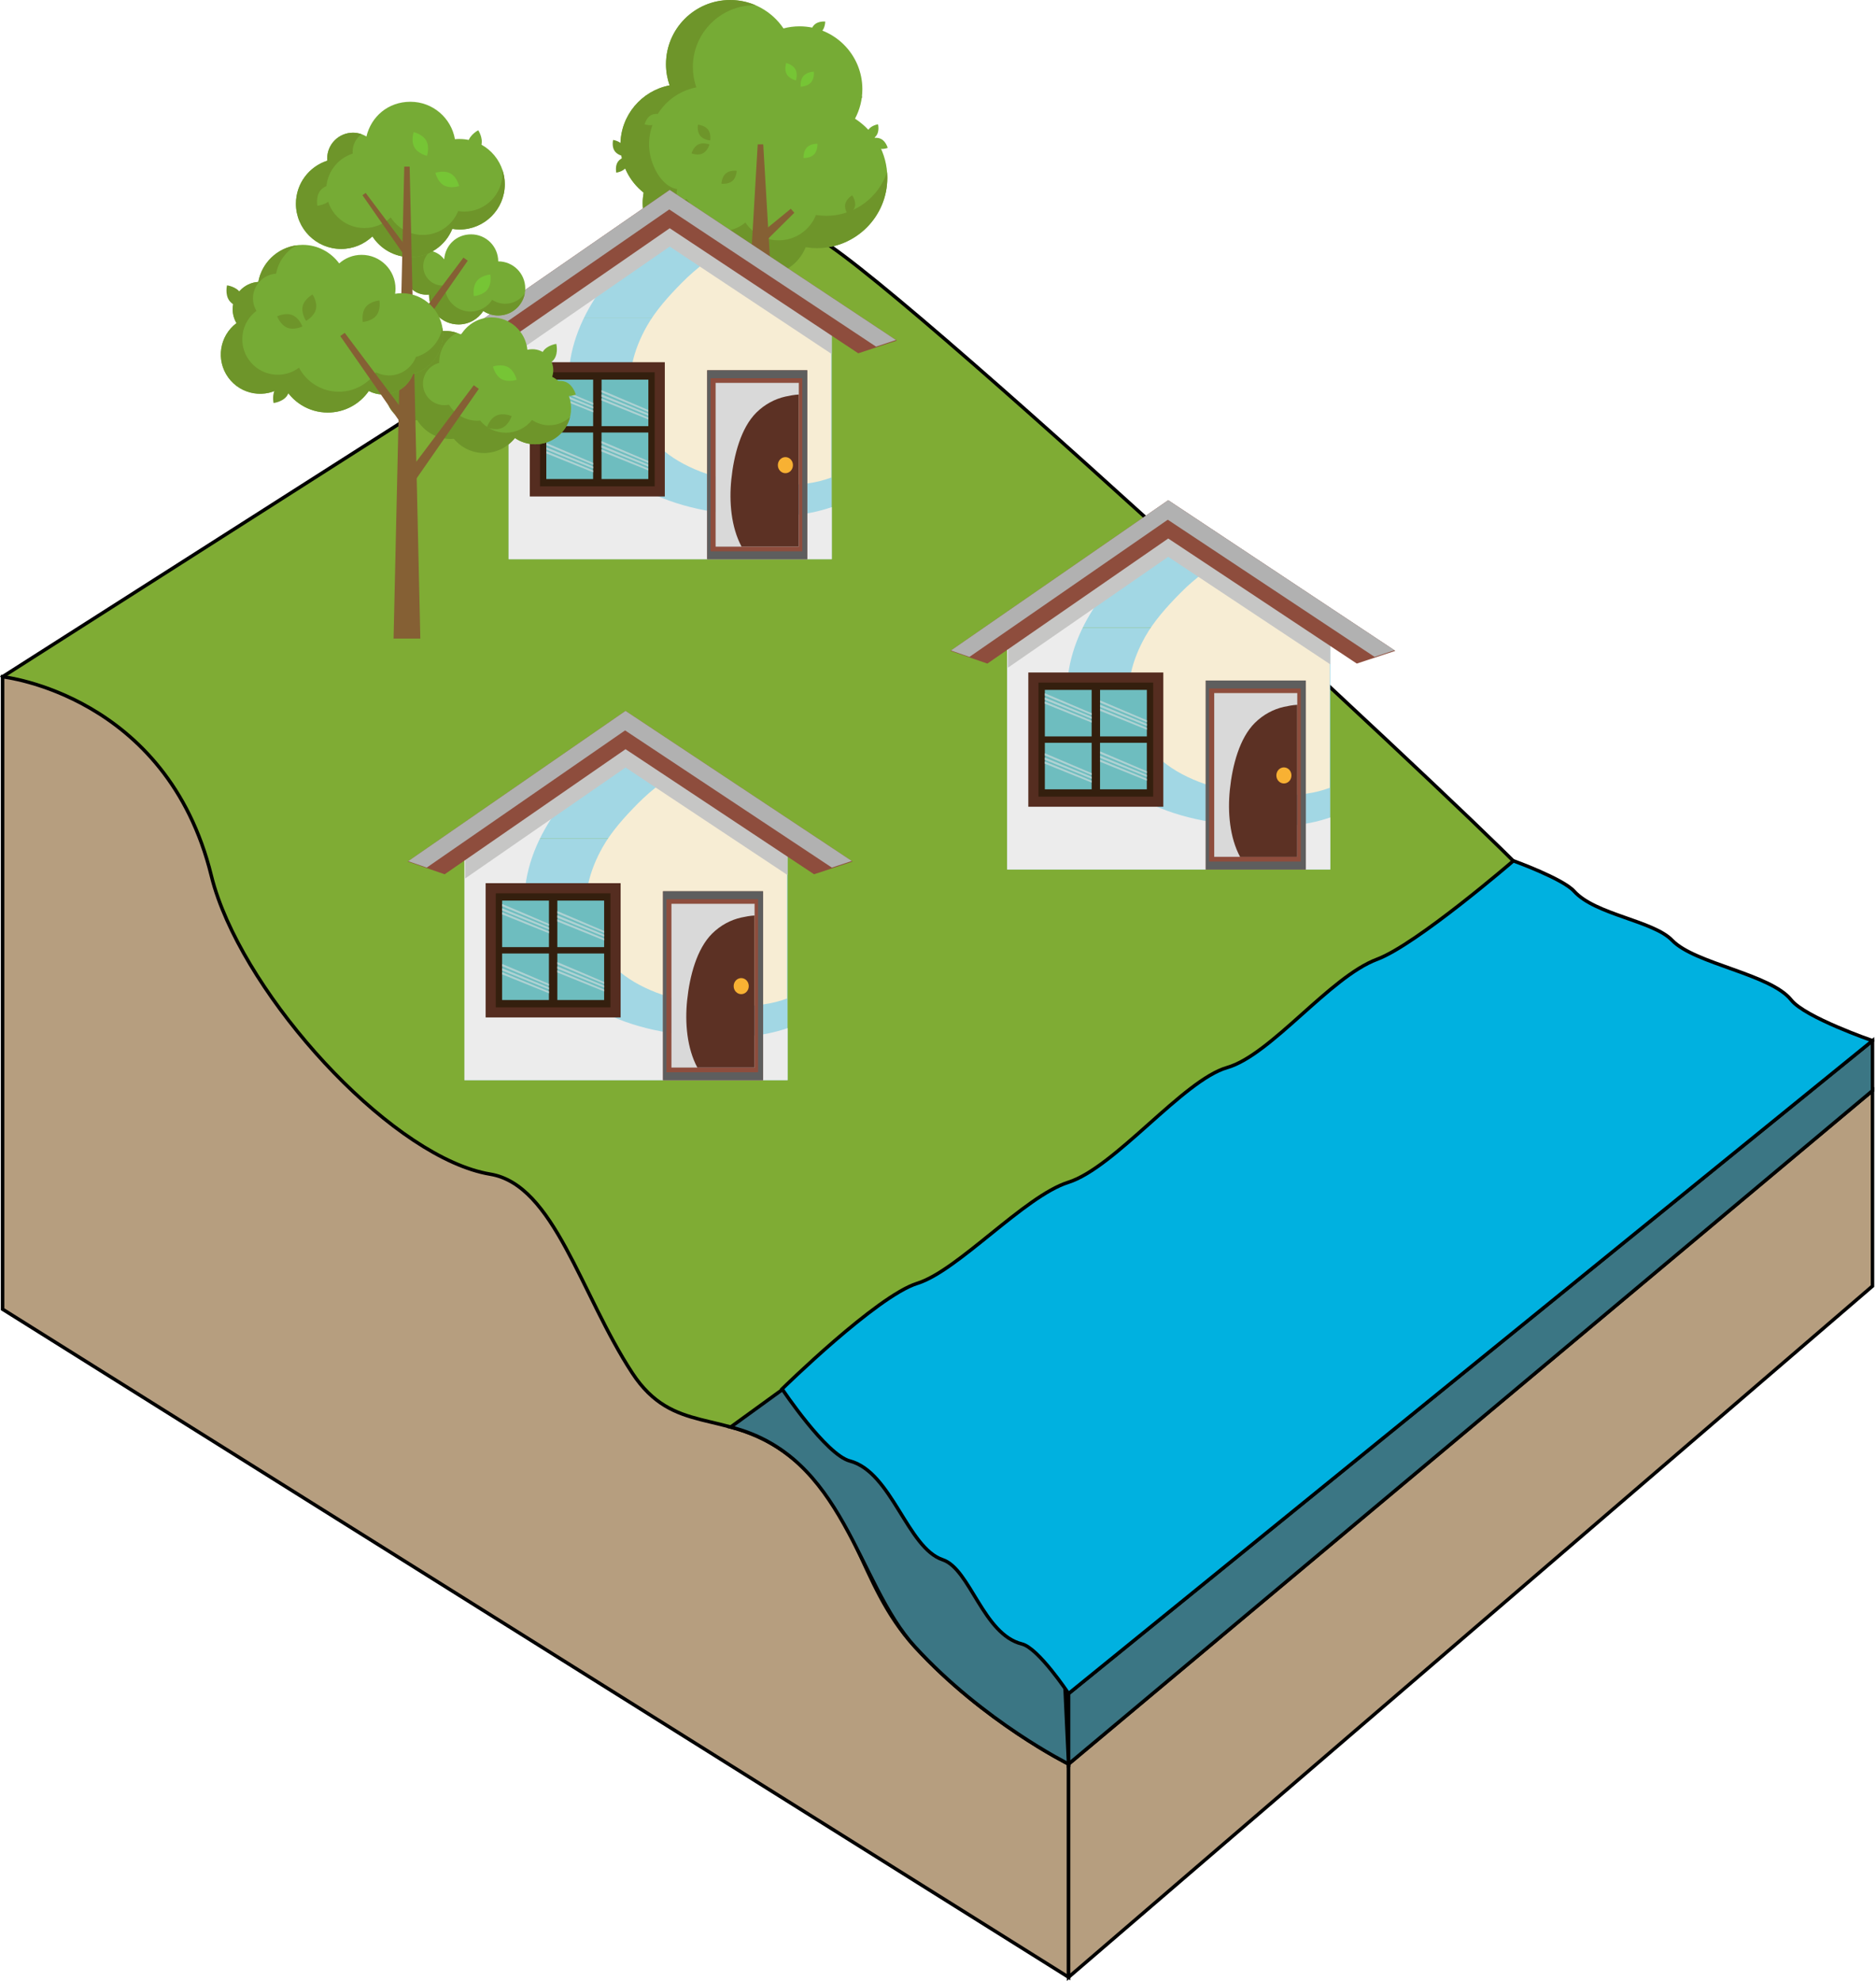 <?xml version="1.0" encoding="UTF-8"?><svg xmlns="http://www.w3.org/2000/svg" viewBox="0 0 539.2 569.39"><g isolation="isolate"><g id="a"><path d="M.74,194.51L224.15,52.05s1.36,10.64,11.57,16.77c28.11,16.87,204.36,181.65,202.74,182.48l-245.45,177.79L.74,194.51Z" fill="#7fac34" stroke="#000" stroke-miterlimit="10"/><path d="M307.13,507.03v61.27L.74,376.3v-181.78s47.24,5.1,60,57.19c.52,2.12,1.18,4.3,1.98,6.52,11.59,32.46,51.1,74.74,78.19,79.26,18.39,3.07,25.95,34.51,40.85,57.2,11.75,17.87,26.05,10.21,43.41,22.46,21.64,15.28,20.93,37.79,37.79,56.17,19.81,21.62,44.17,33.71,44.17,33.71Z" fill="#b69e7f" stroke="#000" stroke-miterlimit="10"/><polygon points="307.13 507.03 538.19 313.49 538.19 369.66 307.13 568.3 307.13 507.03" fill="#b69e7f" stroke="#000" stroke-miterlimit="10"/><polygon points="538.19 299.13 538.19 313.49 307.13 507.03 307.13 486.78 538.19 299.13" fill="#3b7684" stroke="#000" stroke-miterlimit="10"/><path d="M299.59,345.2l7.54,161.83s-24.36-12.09-44.17-33.71c-16.86-18.38-20.05-54.82-52.95-63.14l89.58-64.97Z" fill="#3b7684" stroke="#000" stroke-miterlimit="10"/><path d="M245.76,34.09c1.34-2.52,2.1-5.4,2.1-8.46,0-9.98-8.09-18.06-18.06-18.06-1.59,0-3.14.21-4.61.6-3.31-4.92-8.94-8.16-15.32-8.16-10.19,0-18.45,8.26-18.45,18.45,0,2.13.37,4.17,1.03,6.08-8.04,1.55-14.12,8.63-14.12,17.12,0,5.56,2.61,10.51,6.66,13.71-.17.97-.27,1.97-.27,2.99,0,9.35,7.58,16.92,16.92,16.92,2.77,0,5.38-.67,7.68-1.85,2.27,3.38,6.12,5.61,10.5,5.61,5.34,0,9.89-3.31,11.74-7.99,1.06.17,2.15.27,3.26.27,11.16,0,20.21-9.05,20.21-20.21,0-7.14-3.7-13.4-9.28-17Z" fill="#76ab35"/><path d="M247.76,27.48c-.1.21-.2.41-.3.61.07.05.14.1.21.14.04-.25.07-.5.09-.76Z" fill="#6e952a"/><path d="M254.97,49.45c-2.45,7.31-9.34,12.58-17.48,12.58-1.01,0-2-.09-2.97-.24-1.69,4.27-5.84,7.29-10.7,7.29-3.99,0-7.51-2.03-9.57-5.11-8.62,6.98-21.27-2.37-19.62-9.63-4.62-.66-8.08-7.41-8.08-12.76,0-8.17,5.84-14.98,13.58-16.47-.64-1.83-.99-3.8-.99-5.85,0-9.8,7.95-17.75,17.75-17.75.1,0,.19,0,.28,0-2.24-.97-4.71-1.51-7.3-1.51-10.19,0-18.45,8.26-18.45,18.45,0,2.13.37,4.17,1.03,6.08-8.04,1.55-14.12,8.63-14.12,17.12,0,5.56,2.61,10.51,6.66,13.71-.17.97-.27,1.97-.27,2.99,0,9.35,7.58,16.92,16.92,16.92.32,0,.64-.01.96-.03.11,0,.22-.02.34-.03.2-.02.4-.03.6-.05.14-.02.27-.03.41-.05.17-.02.34-.05.5-.08.15-.03.3-.05.45-.08.15-.03.29-.06.44-.09.16-.04.33-.07.49-.11.12-.03.24-.07.36-.1.18-.05.36-.1.54-.16.05-.01.09-.03.14-.05.85-.28,1.67-.61,2.45-1.01,2.27,3.38,6.12,5.61,10.5,5.61,5.34,0,9.89-3.31,11.74-7.99,1.06.17,2.15.27,3.26.27,11.16,0,20.21-9.05,20.21-20.21,0-.55-.03-1.1-.07-1.64Z" fill="#6e952a"/><path d="M234.1,7.07c1.17-1.07,3.08-.88,3.08-.88,0,0,.02,1.93-1.15,2.99-1.17,1.07-3.08.88-3.08.88,0,0-.02-1.93,1.15-2.99Z" fill="#76ab35"/><path d="M187.12,33.1c1.39-.76,3.21-.11,3.21-.11,0,0-.44,1.87-1.84,2.63-1.39.76-3.21.11-3.21.11,0,0,.44-1.87,1.84-2.63Z" fill="#76ab35"/><path d="M231.92,42.37c1.11-1.13,3.03-1.05,3.03-1.05,0,0,.13,1.92-.97,3.06-1.11,1.13-3.03,1.05-3.03,1.05,0,0-.13-1.92.97-3.06Z" fill="#76c535"/><path d="M228.61,19.91c.77,1.38.15,3.2.15,3.2,0,0-1.88-.42-2.65-1.8-.77-1.38-.15-3.2-.15-3.2,0,0,1.88.42,2.65,1.8Z" fill="#76c535"/><path d="M230.95,21.81c1.05-1.19,2.97-1.21,2.97-1.21,0,0,.23,1.91-.82,3.1-1.05,1.19-2.97,1.21-2.97,1.21,0,0-.23-1.91.82-3.1Z" fill="#76c535"/><path d="M194.52,75.31c-1.49.55-3.19-.36-3.19-.36,0,0,.71-1.79,2.2-2.34s3.19.36,3.19.36c0,0-.71,1.79-2.2,2.34Z" fill="#6e952a"/><path d="M195.89,60.07c-.06-1.58,1.32-2.92,1.32-2.92,0,0,1.49,1.22,1.55,2.81.06,1.58-1.32,2.92-1.32,2.92,0,0-1.49-1.22-1.55-2.81Z" fill="#6e952a"/><path d="M201.23,38.99c-.97-1.25-.63-3.14-.63-3.14,0,0,1.92.13,2.89,1.38s.63,3.14.63,3.14c0,0-1.92-.13-2.89-1.38Z" fill="#6e952a"/><path d="M201.97,44.1c-1.42.7-3.21-.02-3.21-.02,0,0,.52-1.85,1.94-2.56,1.42-.7,3.21.02,3.21.02,0,0-.52,1.85-1.94,2.56Z" fill="#6e952a"/><path d="M208.62,49.85c1.21-1.02,3.12-.76,3.12-.76,0,0-.05,1.92-1.26,2.95-1.21,1.02-3.12.76-3.12.76,0,0,.05-1.92,1.26-2.95Z" fill="#6e952a"/><path d="M245.75,59.24c-.32,1.55-1.98,2.52-1.98,2.52,0,0-1.15-1.55-.83-3.1.32-1.55,1.98-2.52,1.98-2.52,0,0,1.15,1.55.83,3.1Z" fill="#6e952a"/><path d="M251.93,42.49c-1.41-.72-1.91-2.58-1.91-2.58,0,0,1.79-.7,3.21.02s1.91,2.58,1.91,2.58c0,0-1.79.7-3.21-.02Z" fill="#76ab35"/><path d="M251.94,38.91c-.89,1.31-2.79,1.58-2.79,1.58,0,0-.47-1.87.42-3.18.89-1.31,2.79-1.58,2.79-1.58,0,0,.47,1.87-.42,3.18Z" fill="#76ab35"/><path d="M176.66,43.41c-.9-1.31-.44-3.18-.44-3.18,0,0,1.91.25,2.81,1.55s.44,3.18.44,3.18c0,0-1.91-.25-2.81-1.55Z" fill="#6e952a"/><path d="M179.96,48.11c-.92,1.29-2.83,1.51-2.83,1.51,0,0-.43-1.88.49-3.17.92-1.29,2.83-1.51,2.83-1.51,0,0,.43,1.88-.49,3.17Z" fill="#6e952a"/><polygon points="218.58 67.14 220.31 69.07 228.31 61.15 227.29 60.01 218.58 67.14" fill="#856034"/><polygon points="218.58 74.05 216.29 76.59 205.62 66.04 206.97 64.54 218.58 74.05" fill="#856034"/><polygon points="222.54 95.44 214.62 95.44 217.78 41.49 219.37 41.49 222.54 95.44" fill="#856034"/><rect x="146.18" y="91.25" width="92.88" height="69.49" fill="#a2d7e4"/><polygon points="146.19 91.25 238.89 91.25 191.58 59.86 146.19 91.25" fill="#a2d7e4"/><path d="M203,75.19c-2.56,1.88-4.89,3.93-7.02,6.08-3.89,3.93-7.58,8.06-10.11,12.56-3.73,6.65-5.79,14.11-4.23,21.27,1.57,7.21,6.62,13.88,14.82,18.23,8.4,4.46,18.11,6,28.37,6.07,4.98.04,9.68-.49,14.06-2.13v-41.45h-.13l-33.67-22.34c-.8.61-1.5,1.28-2.09,1.71Z" fill="#f7edd4" mix-blend-mode="soft-light"/><path d="M227.09,148.12c-11.73.64-24.27-.41-34.87-4.26-10.79-3.92-19.52-10.32-24.37-18.37-4.79-7.94-5.38-17-3.22-25.46,2.3-8.98,7.54-17.12,14.5-24.68,3.83-4.16,8.1-7.87,12.65-11.61.76-.62,1.62-1.36,2.57-2.06l-2.77-1.84-45.39,31.39h0v69.49h92.88v-14.96c-3.7,1.27-7.68,2.11-11.97,2.35Z" fill="#ececec" mix-blend-mode="multiply"/><polygon points="239.05 90.75 192.49 59.86 146.42 91.72 146.42 102.73 192.49 70.87 239.05 101.76 239.05 90.75" fill="#c6c6c5" mix-blend-mode="multiply"/><polygon points="192.49 65.6 246.68 101.55 257.75 97.89 192.49 54.59 129.89 97.89 140.51 101.55 192.49 65.6" fill="#8e4d3d"/><polygon points="135.35 99.63 192.36 60.2 251.79 99.63 257.52 97.73 192.49 54.59 130.02 97.79 135.35 99.63" fill="#b1b1b1" mix-blend-mode="multiply"/><path d="M232.02,106.43h-28.76v54.31h28.76v-54.31ZM205.71,157.11v-47.05h23.87v47.05h-23.87Z" fill="#8e4d3d"/><path d="M232.02,106.43h-28.76v54.31h28.76v-54.31ZM204.24,158.46v-49.75h26.35v49.75h-26.35Z" fill="#5e5e5e" mix-blend-mode="multiply"/><rect x="205.71" y="110.06" width="23.87" height="47.05" fill="#5c3124"/><path d="M210.2,137.77c.72-6.96,2.77-14.79,7.19-19.18,2.43-2.4,5.35-3.93,8.34-4.6,1.27-.28,2.56-.52,3.84-.59v-3.35h-23.87v47.05h7.43c-2.96-5.53-3.61-12.77-2.93-19.34Z" fill="#d9d9d9" mix-blend-mode="multiply"/><path d="M227.91,133.7c0,1.28-.97,2.31-2.17,2.31s-2.17-1.04-2.17-2.31.97-2.31,2.17-2.31,2.17,1.03,2.17,2.31Z" fill="#f8b133"/><rect x="152.28" y="104.11" width="38.8" height="38.59" fill="#552d20"/><rect x="155.2" y="107.01" width="32.97" height="32.78" fill="#341f0e"/><rect x="157.03" y="109.12" width="13.45" height="13.37" fill="#6ebdbf"/><rect x="172.9" y="109.12" width="13.45" height="13.37" fill="#6ebdbf"/><rect x="157.02" y="124.32" width="13.45" height="13.37" fill="#6ebdbf"/><rect x="172.89" y="124.32" width="13.45" height="13.37" fill="#6ebdbf"/><polygon points="157.03 110.09 170.47 115.81 170.47 116.35 157.03 110.71 157.03 110.09" fill="#afd2d3"/><polygon points="170.48 116.85 170.48 117.42 157.02 111.97 157.02 111.31 170.48 116.85" fill="#afd2d3"/><polygon points="157.02 112.45 170.48 117.97 170.48 118.51 157.03 113.08 157.02 112.45" fill="#afd2d3"/><polygon points="157.03 127.33 170.47 133.05 170.47 133.59 157.03 127.96 157.03 127.33" fill="#afd2d3"/><polygon points="170.48 134.09 170.48 134.66 157.02 129.21 157.02 128.56 170.48 134.09" fill="#afd2d3"/><polygon points="157.02 129.69 170.48 135.21 170.48 135.75 157.03 130.32 157.02 129.69" fill="#afd2d3"/><polygon points="172.9 126.79 186.34 132.51 186.34 133.05 172.9 127.42 172.9 126.79" fill="#afd2d3"/><polygon points="186.35 133.55 186.35 134.12 172.89 128.67 172.89 128.01 186.35 133.55" fill="#afd2d3"/><polygon points="172.89 129.15 186.35 134.67 186.35 135.21 172.9 129.78 172.89 129.15" fill="#afd2d3"/><polygon points="172.9 112.14 186.34 117.86 186.34 118.4 172.9 112.76 172.9 112.14" fill="#afd2d3"/><polygon points="186.35 118.9 186.35 119.46 172.89 114.02 172.89 113.36 186.35 118.9" fill="#afd2d3"/><polygon points="172.89 114.5 186.35 120.02 186.35 120.56 172.9 115.12 172.89 114.5" fill="#afd2d3"/><path d="M158.71,108.3c.2-.6.31-1.24.31-1.91,0-3.32-2.7-6.02-6.02-6.02-.49,0-.96.06-1.42.17-.51-5.22-4.91-9.31-10.27-9.31-3.71,0-6.95,1.97-8.77,4.91-1.43-.66-3.01-1.03-4.69-1.03-6.23,0-11.28,5.05-11.28,11.28,0,.08,0,.15.01.22-3.16.79-5.5,3.63-5.5,7.03,0,4.01,3.25,7.26,7.26,7.26.53,0,1.05-.06,1.54-.17,1.98,3.25,5.55,5.43,9.63,5.43.31,0,.61-.02.92-.05,2.07,2.5,5.2,4.1,8.7,4.1s6.79-1.69,8.86-4.31c1.66,1.14,3.66,1.8,5.83,1.8,5.7,0,10.32-4.62,10.32-10.32,0-3.93-2.2-7.34-5.43-9.09Z" fill="#76ab35"/><path d="M157.88,122.24c-1.84,0-3.54-.57-4.95-1.53-1.76,2.23-4.47,3.66-7.53,3.66s-5.63-1.35-7.39-3.48c-.26.02-.52.04-.78.04-3.47,0-6.5-1.85-8.18-4.61-.42.09-.86.14-1.31.14-3.41,0-6.17-2.76-6.17-6.17,0-2.89,1.99-5.31,4.67-5.98,0-.06,0-.13,0-.19,0-3.66,2.05-6.84,5.07-8.46-1.08-.35-2.24-.55-3.44-.55-6.23,0-11.28,5.05-11.28,11.28,0,.08,0,.15.01.22-3.16.79-5.5,3.63-5.5,7.03,0,4.01,3.25,7.26,7.26,7.26.53,0,1.05-.06,1.54-.17,1.98,3.25,5.55,5.43,9.63,5.43.31,0,.61-.02.92-.05,2.07,2.5,5.2,4.1,8.7,4.1s6.79-1.69,8.86-4.31c1.66,1.14,3.66,1.8,5.83,1.8,4.83,0,8.87-3.32,10-7.8-1.56,1.44-3.64,2.33-5.94,2.33Z" fill="#6e952a"/><path d="M143.2,75.14c0-4.3-3.48-7.78-7.78-7.78s-7.44,3.17-7.75,7.18c-1.16-1.55-3-2.56-5.09-2.56-3.51,0-6.36,2.85-6.36,6.36s2.85,6.36,6.36,6.36c.25,0,.49-.02.72-.04,0,.03,0,.06,0,.1,0,4.69,3.8,8.49,8.49,8.49,2.98,0,5.59-1.54,7.11-3.86,1.23.81,2.7,1.29,4.29,1.29,4.3,0,7.78-3.48,7.78-7.78s-3.48-7.78-7.78-7.78Z" fill="#76ab35"/><path d="M145.22,87.31c-1.39,0-2.67-.42-3.75-1.13-1.33,2.03-3.61,3.37-6.21,3.37-4.1,0-7.42-3.32-7.42-7.42,0-.03,0-.06,0-.09-.21.02-.42.04-.63.04-3.07,0-5.56-2.49-5.56-5.56,0-1.79.85-3.38,2.17-4.4-.4-.08-.81-.13-1.23-.13-3.51,0-6.36,2.85-6.36,6.36s2.85,6.36,6.36,6.36c.25,0,.49-.02.72-.04,0,.03,0,.06,0,.1,0,4.69,3.8,8.49,8.49,8.49,2.98,0,5.59-1.54,7.11-3.86,1.23.81,2.7,1.29,4.29,1.29,3.81,0,6.98-2.75,7.64-6.37-1.22,1.8-3.28,2.98-5.62,2.98Z" fill="#6e952a"/><path d="M132.09,39.95c-.45,0-.89.02-1.33.07-1.06-6.12-6.38-10.77-12.8-10.77s-11.28,4.26-12.64,9.99c-1.13-.69-2.45-1.1-3.87-1.1-4.09,0-7.41,3.32-7.41,7.41,0,.21.01.42.03.63-5.23,1.68-9.02,6.58-9.02,12.37,0,7.18,5.82,13,13,13,3.48,0,6.64-1.38,8.98-3.61,2.32,3.58,6.34,5.96,10.92,5.96,5.45,0,10.12-3.36,12.05-8.12.68.11,1.37.18,2.08.18,7.18,0,13-5.82,13-13s-5.82-13-13-13Z" fill="#76ab35"/><path d="M144.34,48.63c.04.4.07.81.07,1.22,0,6.06-4.91,10.97-10.97,10.97-.6,0-1.18-.06-1.75-.15-1.63,4.02-5.56,6.86-10.17,6.86-3.87,0-7.26-2.01-9.21-5.03-1.97,1.88-4.63,3.05-7.57,3.05-6.06,0-10.97-4.91-10.97-10.97,0-4.89,3.2-9.02,7.61-10.44-.01-.18-.03-.35-.03-.53,0-2.07,1.01-3.89,2.55-5.03-.76-.27-1.58-.43-2.44-.43-4.09,0-7.41,3.32-7.41,7.41,0,.21.01.42.03.63-5.23,1.68-9.02,6.58-9.02,12.37,0,7.18,5.82,13,13,13,3.48,0,6.64-1.38,8.98-3.61,2.32,3.58,6.34,5.96,10.92,5.96,5.45,0,10.12-3.36,12.05-8.12.68.11,1.37.18,2.08.18,7.18,0,13-5.82,13-13,0-1.52-.27-2.97-.75-4.32Z" fill="#6e952a"/><polygon points="115.83 137.81 118.28 139.59 137.62 111.77 136.17 110.73 115.83 137.81" fill="#856034"/><polygon points="115.83 97.18 117.92 98.69 134.44 74.93 133.21 74.04 115.83 97.18" fill="#856034"/><polygon points="117.97 72.58 116.42 73.7 104.18 56.11 105.1 55.45 117.97 72.58" fill="#856034"/><polygon points="120.81 183.54 113.12 183.54 116.19 47.9 117.74 47.9 120.81 183.54" fill="#856034"/><path d="M127.32,96.13c0-6.55-5.31-11.86-11.86-11.86-.65,0-1.28.07-1.9.17.07-.48.12-.96.12-1.45,0-5.38-4.36-9.74-9.74-9.74-2.48,0-4.73.93-6.45,2.46-2.37-3.22-6.17-5.33-10.48-5.33-6.38,0-11.67,4.59-12.78,10.65-4.11.27-7.36,3.68-7.36,7.86,0,1.46.4,2.82,1.09,3.99-4.9,3.69-5.97,10.64-2.36,15.63,3.66,5.05,10.72,6.19,15.77,2.53.05-.03.09-.07.13-.11,2.41,4.55,7.18,7.65,12.69,7.65,4.89,0,9.21-2.45,11.8-6.19,1.25.64,2.66,1,4.16,1,3.9,0,7.22-2.44,8.55-5.87,4.97-1.41,8.61-5.98,8.61-11.4Z" fill="#76ab35"/><path d="M127.15,94.18c-.72,4.05-3.71,7.32-7.61,8.43-1.2,3.1-4.2,5.3-7.72,5.3-1.35,0-2.63-.33-3.76-.91-2.34,3.38-6.24,5.59-10.66,5.59-4.97,0-9.29-2.8-11.46-6.91-.04.03-.08.07-.12.1-4.57,3.3-10.95,2.28-14.25-2.29-3.26-4.51-2.3-10.79,2.13-14.13-.62-1.06-.99-2.29-.99-3.6,0-3.77,2.94-6.85,6.65-7.1.64-3.51,2.85-6.47,5.87-8.15-5.55.77-9.98,5.04-10.98,10.51-4.11.27-7.36,3.68-7.36,7.86,0,1.46.4,2.82,1.09,3.99-4.9,3.69-5.97,10.64-2.36,15.63,3.66,5.05,10.72,6.19,15.77,2.53.05-.03.09-.07.13-.11,2.41,4.55,7.18,7.65,12.69,7.65,4.89,0,9.21-2.45,11.8-6.19,1.25.64,2.66,1,4.16,1,3.9,0,7.22-2.44,8.55-5.87,4.97-1.41,8.61-5.98,8.61-11.4,0-.67-.07-1.31-.17-1.95Z" fill="#6e952a"/><polygon points="117.08 119.64 114.91 121.21 97.8 96.6 99.08 95.67 117.08 119.64" fill="#856034"/><path d="M134.57,40.71c.55-2.08,2.89-3.27,2.89-3.27,0,0,1.44,2.19.89,4.27-.55,2.08-2.89,3.27-2.89,3.27,0,0-1.44-2.19-.89-4.27Z" fill="#76ab35"/><path d="M92.02,54.84c1.3-1.72,3.91-1.93,3.91-1.93,0,0,.5,2.57-.8,4.29-1.3,1.72-3.91,1.93-3.91,1.93,0,0-.5-2.57.8-4.29Z" fill="#76ab35"/><path d="M137.01,80.83c1.3-1.72,3.91-1.93,3.91-1.93,0,0,.5,2.57-.8,4.29-1.3,1.72-3.91,1.93-3.91,1.93,0,0-.5-2.57.8-4.29Z" fill="#76c535"/><path d="M122.52,40.43c1.05,1.88.2,4.36.2,4.36,0,0-2.56-.57-3.61-2.45-1.05-1.88-.2-4.36-.2-4.36,0,0,2.56.57,3.61,2.46Z" fill="#76c535"/><path d="M146.05,105.55c1.88,1.05,2.46,3.61,2.46,3.61,0,0-2.48.85-4.36-.2-1.88-1.05-2.46-3.61-2.46-3.61,0,0,2.48-.85,4.36.2Z" fill="#76c535"/><path d="M129.5,49.87c1.88,1.05,2.46,3.61,2.46,3.61,0,0-2.48.85-4.36-.2-1.88-1.05-2.46-3.61-2.46-3.61,0,0,2.48-.85,4.36.2Z" fill="#76c535"/><path d="M144.31,122.99c-1.96.89-4.36-.16-4.36-.16,0,0,.78-2.5,2.75-3.39s4.36.16,4.36.16c0,0-.78,2.5-2.75,3.39Z" fill="#6e952a"/><path d="M82.56,94.19c-2-.8-2.89-3.27-2.89-3.27,0,0,2.35-1.16,4.35-.35,2,.8,2.89,3.27,2.89,3.27,0,0-2.35,1.16-4.35.35Z" fill="#6e952a"/><path d="M161.14,113.4c-1.92-.97-2.6-3.5-2.6-3.5,0,0,2.44-.95,4.36.02,1.92.97,2.6,3.5,2.6,3.5,0,0-2.44.95-4.36-.02Z" fill="#76ab35"/><path d="M159.32,103.17c-1.21,1.79-3.8,2.14-3.8,2.14,0,0-.64-2.54.57-4.33s3.8-2.14,3.8-2.14c0,0,.64,2.54-.57,4.33Z" fill="#76ab35"/><path d="M65.85,86.33c-1.22-1.78-.6-4.32-.6-4.32,0,0,2.6.33,3.82,2.11s.6,4.32.6,4.32c0,0-2.6-.33-3.82-2.11Z" fill="#6e952a"/><path d="M82.48,113.79c-1.25,1.76-3.85,2.05-3.85,2.05,0,0-.58-2.55.67-4.31,1.25-1.76,3.85-2.05,3.85-2.05,0,0,.58,2.55-.67,4.31Z" fill="#6e952a"/><path d="M108.2,90.65c-1.32,1.7-3.93,1.89-3.93,1.89,0,0-.47-2.58.85-4.28,1.32-1.7,3.93-1.89,3.93-1.89,0,0,.47,2.58-.85,4.28Z" fill="#6e952a"/><path d="M87.01,87.98c.51-2.09,2.82-3.33,2.82-3.33,0,0,1.48,2.16.97,4.25-.51,2.09-2.82,3.33-2.82,3.33,0,0-1.48-2.16-.97-4.25Z" fill="#6e952a"/><path d="M538.19,299.13l-231.06,187.65s-8.66-13.07-13.4-14.25c-11.18-2.77-14.89-21.57-22.77-24.21-10.2-3.41-14.63-25.2-26.7-28.39-6.87-1.82-19.47-20.7-19.47-20.7,0,0,27.21-26.74,38.87-30.36s30.81-25.06,43.37-29.03c13.43-4.24,33.06-29.36,45.67-32.99s29.49-26.04,43.09-31.12c11.32-4.22,39.19-28.31,39.19-28.31,0,0,14.19,5.12,17.45,8.74,6.12,6.79,22.74,8.44,28.2,14.13,6.51,6.77,28.26,9.64,34.2,17.13,3.97,5.01,23.36,11.7,23.36,11.7Z" fill="#00b1e0" stroke="#000" stroke-miterlimit="10"/><rect x="133.48" y="240.99" width="92.88" height="69.49" fill="#a2d7e4"/><polygon points="133.49 240.99 226.19 240.99 178.88 209.6 133.49 240.99" fill="#a2d7e4"/><path d="M190.3,224.93c-2.56,1.88-4.89,3.93-7.02,6.08-3.89,3.93-7.58,8.06-10.11,12.56-3.73,6.65-5.79,14.11-4.23,21.27,1.57,7.21,6.62,13.88,14.82,18.23,8.4,4.46,18.11,6,28.37,6.07,4.98.04,9.68-.49,14.06-2.13v-41.45h-.13l-33.67-22.34c-.8.61-1.5,1.28-2.09,1.71Z" fill="#f7edd4" mix-blend-mode="soft-light"/><path d="M214.39,297.87c-11.73.64-24.27-.41-34.87-4.26-10.79-3.92-19.52-10.32-24.37-18.37-4.79-7.94-5.38-17-3.22-25.46,2.3-8.98,7.54-17.12,14.5-24.68,3.83-4.16,8.1-7.87,12.65-11.61.76-.62,1.62-1.36,2.57-2.06l-2.77-1.84-45.39,31.39h0v69.49h92.88v-14.96c-3.7,1.27-7.68,2.11-11.97,2.35Z" fill="#ececec" mix-blend-mode="multiply"/><polygon points="226.35 240.49 179.79 209.6 133.72 241.46 133.72 252.48 179.79 220.61 226.35 251.51 226.35 240.49" fill="#c6c6c5" mix-blend-mode="multiply"/><polygon points="179.79 215.34 233.98 251.29 245.05 247.63 179.79 204.33 117.19 247.63 127.81 251.29 179.79 215.34" fill="#8e4d3d"/><polygon points="122.65 249.37 179.66 209.94 239.09 249.37 244.82 247.47 179.79 204.33 117.32 247.53 122.65 249.37" fill="#b1b1b1" mix-blend-mode="multiply"/><path d="M219.32,256.17h-28.76v54.31h28.76v-54.31ZM193.01,306.85v-47.05h23.87v47.05h-23.87Z" fill="#8e4d3d"/><path d="M219.32,256.17h-28.76v54.31h28.76v-54.31ZM191.54,308.2v-49.75h26.35v49.75h-26.35Z" fill="#5e5e5e" mix-blend-mode="multiply"/><rect x="193.01" y="259.8" width="23.87" height="47.05" fill="#5c3124"/><path d="M197.5,287.51c.72-6.96,2.77-14.79,7.19-19.18,2.43-2.4,5.35-3.93,8.34-4.6,1.27-.28,2.56-.52,3.84-.59v-3.35h-23.87v47.05h7.43c-2.96-5.53-3.61-12.77-2.93-19.34Z" fill="#d9d9d9" mix-blend-mode="multiply"/><path d="M215.21,283.44c0,1.28-.97,2.31-2.17,2.31s-2.17-1.04-2.17-2.31.97-2.31,2.17-2.31,2.17,1.03,2.17,2.31Z" fill="#f8b133"/><rect x="139.58" y="253.85" width="38.8" height="38.59" fill="#552d20"/><rect x="142.5" y="256.76" width="32.97" height="32.78" fill="#341f0e"/><rect x="144.33" y="258.86" width="13.45" height="13.37" fill="#6ebdbf"/><rect x="160.19" y="258.86" width="13.45" height="13.37" fill="#6ebdbf"/><rect x="144.32" y="274.06" width="13.45" height="13.37" fill="#6ebdbf"/><rect x="160.19" y="274.06" width="13.45" height="13.37" fill="#6ebdbf"/><polygon points="144.33 259.83 157.77 265.55 157.77 266.09 144.33 260.46 144.33 259.83" fill="#afd2d3"/><polygon points="157.78 266.59 157.78 267.16 144.32 261.71 144.32 261.05 157.78 266.59" fill="#afd2d3"/><polygon points="144.32 262.19 157.78 267.71 157.78 268.25 144.33 262.82 144.32 262.19" fill="#afd2d3"/><polygon points="144.33 277.07 157.77 282.79 157.77 283.33 144.33 277.7 144.33 277.07" fill="#afd2d3"/><polygon points="157.78 283.83 157.78 284.4 144.32 278.95 144.32 278.3 157.78 283.83" fill="#afd2d3"/><polygon points="144.32 279.44 157.78 284.96 157.78 285.5 144.33 280.06 144.32 279.44" fill="#afd2d3"/><polygon points="160.2 276.53 173.64 282.25 173.64 282.79 160.2 277.16 160.2 276.53" fill="#afd2d3"/><polygon points="173.65 283.29 173.65 283.86 160.19 278.41 160.19 277.76 173.65 283.29" fill="#afd2d3"/><polygon points="160.19 278.9 173.65 284.41 173.65 284.96 160.2 279.52 160.19 278.9" fill="#afd2d3"/><polygon points="160.2 261.88 173.64 267.6 173.64 268.14 160.2 262.5 160.2 261.88" fill="#afd2d3"/><polygon points="173.65 268.64 173.65 269.21 160.19 263.76 160.19 263.1 173.65 268.64" fill="#afd2d3"/><polygon points="160.19 264.24 173.65 269.76 173.65 270.3 160.2 264.87 160.19 264.24" fill="#afd2d3"/><rect x="289.46" y="180.43" width="92.88" height="69.49" fill="#a2d7e4"/><polygon points="289.47 180.43 382.18 180.43 334.86 149.04 289.47 180.43" fill="#a2d7e4"/><path d="M346.28,164.37c-2.56,1.88-4.89,3.93-7.02,6.08-3.89,3.93-7.58,8.06-10.11,12.56-3.73,6.65-5.79,14.11-4.23,21.27,1.57,7.21,6.62,13.88,14.82,18.23,8.4,4.46,18.11,6,28.37,6.07,4.98.04,9.68-.49,14.06-2.13v-41.45h-.13l-33.67-22.34c-.8.61-1.5,1.28-2.09,1.71Z" fill="#f7edd4" mix-blend-mode="soft-light"/><path d="M370.37,237.31c-11.73.64-24.27-.41-34.87-4.26-10.79-3.92-19.52-10.32-24.37-18.37-4.79-7.94-5.38-17-3.22-25.46,2.3-8.98,7.54-17.12,14.5-24.68,3.83-4.16,8.1-7.87,12.65-11.61.76-.62,1.62-1.36,2.57-2.06l-2.77-1.84-45.39,31.39h0v69.49h92.88v-14.96c-3.7,1.27-7.68,2.11-11.97,2.35Z" fill="#ececec" mix-blend-mode="multiply"/><polygon points="382.34 179.93 335.77 149.04 289.7 180.9 289.7 191.92 335.77 160.05 382.34 190.95 382.34 179.93" fill="#c6c6c5" mix-blend-mode="multiply"/><polygon points="335.77 154.78 389.97 190.73 401.04 187.07 335.77 143.77 273.17 187.07 283.79 190.73 335.77 154.78" fill="#8e4d3d"/><polygon points="278.64 188.81 335.64 149.38 395.08 188.81 400.81 186.91 335.77 143.77 273.31 186.97 278.64 188.81" fill="#b1b1b1" mix-blend-mode="multiply"/><path d="M375.31,195.61h-28.76v54.31h28.76v-54.31ZM348.99,246.29v-47.05h23.87v47.05h-23.87Z" fill="#8e4d3d"/><path d="M375.31,195.61h-28.76v54.31h28.76v-54.31ZM347.52,247.64v-49.75h26.35v49.75h-26.35Z" fill="#5e5e5e" mix-blend-mode="multiply"/><rect x="348.99" y="199.24" width="23.87" height="47.05" fill="#5c3124"/><path d="M353.49,226.95c.72-6.96,2.77-14.79,7.19-19.18,2.43-2.4,5.35-3.93,8.34-4.6,1.27-.28,2.56-.52,3.84-.59v-3.35h-23.87v47.05h7.43c-2.96-5.53-3.61-12.77-2.93-19.34Z" fill="#d9d9d9" mix-blend-mode="multiply"/><path d="M371.19,222.88c0,1.28-.97,2.31-2.17,2.31s-2.17-1.04-2.17-2.31.97-2.31,2.17-2.31,2.17,1.03,2.17,2.31Z" fill="#f8b133"/><rect x="295.56" y="193.29" width="38.8" height="38.59" fill="#552d20"/><rect x="298.48" y="196.2" width="32.97" height="32.78" fill="#341f0e"/><rect x="300.31" y="198.3" width="13.45" height="13.37" fill="#6ebdbf"/><rect x="316.18" y="198.3" width="13.45" height="13.37" fill="#6ebdbf"/><rect x="300.31" y="213.5" width="13.45" height="13.37" fill="#6ebdbf"/><rect x="316.17" y="213.5" width="13.45" height="13.37" fill="#6ebdbf"/><polygon points="300.31 199.27 313.76 204.99 313.76 205.53 300.31 199.9 300.31 199.27" fill="#afd2d3"/><polygon points="313.76 206.03 313.76 206.6 300.31 201.15 300.31 200.49 313.76 206.03" fill="#afd2d3"/><polygon points="300.31 201.63 313.76 207.15 313.76 207.69 300.31 202.26 300.31 201.63" fill="#afd2d3"/><polygon points="300.31 216.51 313.76 222.23 313.76 222.77 300.31 217.14 300.31 216.51" fill="#afd2d3"/><polygon points="313.76 223.27 313.76 223.84 300.31 218.39 300.31 217.74 313.76 223.27" fill="#afd2d3"/><polygon points="300.31 218.88 313.76 224.4 313.76 224.94 300.31 219.5 300.31 218.88" fill="#afd2d3"/><polygon points="316.18 215.97 329.63 221.69 329.63 222.23 316.18 216.6 316.18 215.97" fill="#afd2d3"/><polygon points="329.63 222.73 329.63 223.3 316.18 217.85 316.18 217.2 329.63 222.73" fill="#afd2d3"/><polygon points="316.18 218.34 329.63 223.85 329.63 224.4 316.18 218.96 316.18 218.34" fill="#afd2d3"/><polygon points="316.18 201.32 329.63 207.04 329.63 207.58 316.18 201.94 316.18 201.32" fill="#afd2d3"/><polygon points="329.63 208.08 329.63 208.65 316.18 203.2 316.18 202.54 329.63 208.08" fill="#afd2d3"/><polygon points="316.18 203.68 329.63 209.2 329.63 209.74 316.18 204.31 316.18 203.68" fill="#afd2d3"/></g></g></svg>